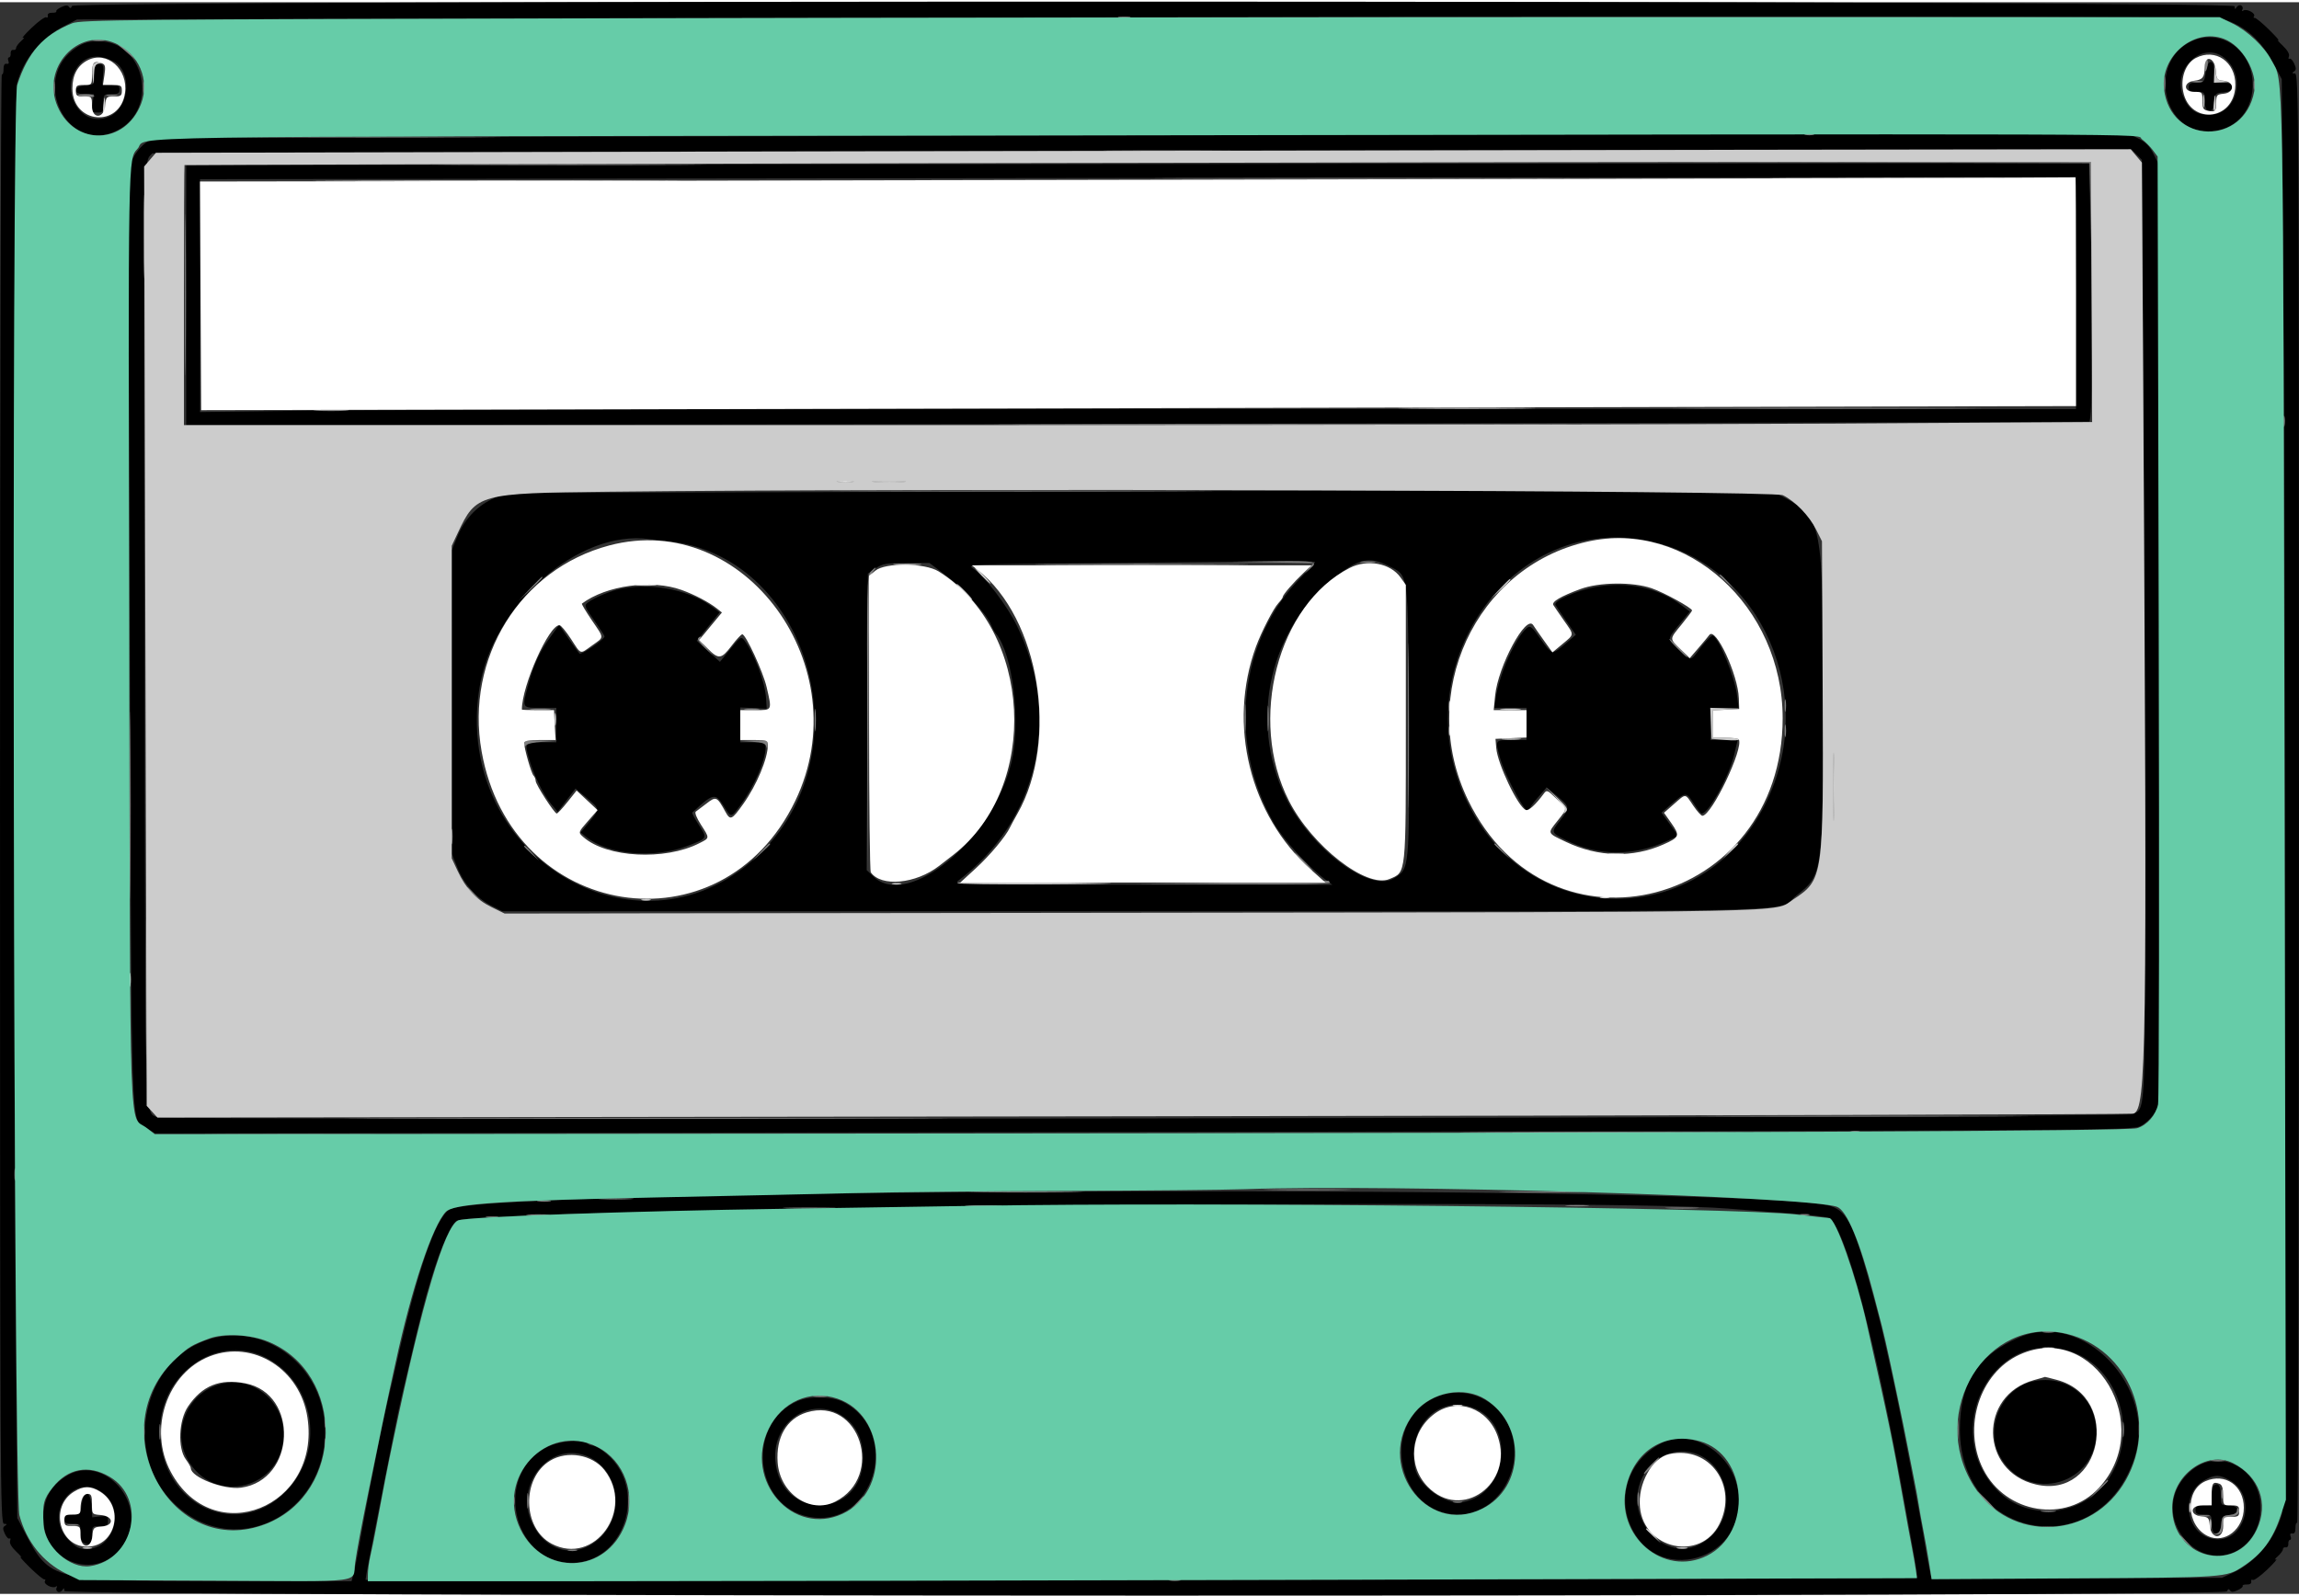 <svg id="svg" version="1.1" width="288px" height="200" viewBox="0 0 400 277"  xmlns="http://www.w3.org/2000/svg" xmlns:xlink="http://www.w3.org/1999/xlink" style="display: block;">
  <rect x="0" y="0" width="400" height="277" fill="#333333" stroke="none"/>
  <g id="svgg">
    <path
      id="path0"
      d="M12.531 0.637 C 12.365 1.068,12.200 1.123,12.008 0.813 C 11.800 0.476,11.456 0.483,10.676 0.838 C 10.098 1.101,9.700 1.439,9.793 1.588 C 9.885 1.737,9.564 1.846,9.080 1.830 C 8.551 1.812,8.244 2.011,8.310 2.330 C 8.370 2.621,8.250 2.754,8.042 2.626 C 7.834 2.497,6.705 3.308,5.532 4.426 C 4.359 5.545,3.670 6.343,4.000 6.200 C 4.330 6.056,4.195 6.297,3.700 6.734 C 3.205 7.171,2.800 7.724,2.800 7.964 C 2.800 8.204,2.575 8.355,2.300 8.300 C 2.025 8.245,1.825 8.515,1.856 8.900 C 1.886 9.285,1.757 9.600,1.568 9.600 C 1.379 9.600,1.332 9.877,1.462 10.216 C 1.612 10.609,1.498 10.790,1.149 10.716 C 0.789 10.640,0.605 10.969,0.613 11.670 C 0.621 12.259,0.487 12.654,0.315 12.548 C 0.144 12.442,0.004 69.155,0.004 138.578 C 0.004 258.392,0.039 264.800,0.702 264.806 C 1.223 264.811,1.268 264.896,0.880 265.142 C 0.466 265.405,0.457 265.688,0.838 266.524 C 1.101 267.102,1.469 267.481,1.654 267.367 C 1.839 267.252,1.884 267.438,1.753 267.779 C 1.603 268.170,2.012 268.870,2.857 269.672 C 3.596 270.371,3.930 270.786,3.600 270.592 C 3.270 270.399,3.990 271.217,5.200 272.410 C 6.410 273.603,7.548 274.534,7.730 274.480 C 7.911 274.425,7.951 274.556,7.819 274.770 C 7.504 275.279,9.082 276.120,9.670 275.757 C 9.938 275.591,10.014 275.654,9.855 275.911 C 9.708 276.149,9.790 276.470,10.038 276.624 C 10.286 276.777,10.647 276.654,10.839 276.351 C 11.115 275.915,11.189 275.947,11.194 276.500 C 11.203 277.530,387.074 277.593,387.469 276.563 C 387.635 276.132,387.800 276.077,387.992 276.387 C 388.200 276.724,388.544 276.717,389.324 276.362 C 389.902 276.099,390.300 275.761,390.207 275.612 C 390.115 275.463,390.436 275.354,390.920 275.370 C 391.449 275.388,391.756 275.189,391.690 274.870 C 391.630 274.579,391.750 274.446,391.958 274.574 C 392.166 274.703,393.295 273.892,394.468 272.774 C 395.641 271.655,396.330 270.857,396.000 271.000 C 395.670 271.144,395.805 270.903,396.300 270.466 C 396.795 270.029,397.200 269.476,397.200 269.236 C 397.200 268.996,397.425 268.845,397.700 268.900 C 397.975 268.955,398.175 268.685,398.144 268.300 C 398.114 267.915,398.243 267.600,398.432 267.600 C 398.621 267.600,398.668 267.323,398.538 266.984 C 398.388 266.591,398.502 266.410,398.851 266.484 C 399.211 266.560,399.395 266.231,399.387 265.530 C 399.379 264.941,399.513 264.546,399.685 264.652 C 399.856 264.758,399.996 208.045,399.996 138.622 C 399.996 18.808,399.961 12.400,399.298 12.394 C 398.777 12.389,398.732 12.304,399.120 12.058 C 399.534 11.795,399.543 11.512,399.162 10.676 C 398.899 10.098,398.531 9.719,398.346 9.833 C 398.161 9.948,398.116 9.762,398.247 9.421 C 398.397 9.030,397.988 8.330,397.143 7.528 C 396.404 6.829,396.070 6.414,396.400 6.608 C 396.730 6.801,396.010 5.983,394.800 4.790 C 393.590 3.597,392.452 2.666,392.270 2.720 C 392.089 2.775,392.049 2.644,392.181 2.430 C 392.496 1.921,390.918 1.080,390.330 1.443 C 390.062 1.609,389.986 1.546,390.145 1.289 C 390.292 1.051,390.210 0.730,389.962 0.576 C 389.714 0.423,389.353 0.546,389.161 0.849 C 388.885 1.285,388.811 1.253,388.806 0.700 C 388.797 -0.330,12.926 -0.393,12.531 0.637 M386.900 2.985 C 390.675 4.131,393.480 6.666,395.724 10.960 L 396.999 13.400 397.251 46.600 C 397.769 114.941,397.638 260.824,397.056 263.000 C 395.891 267.361,392.505 271.477,388.600 273.277 L 386.600 274.199 361.337 274.319 L 336.075 274.439 335.669 272.519 C 335.445 271.464,335.151 269.880,335.014 269.000 C 334.218 263.891,330.746 245.896,329.187 238.800 C 327.536 231.288,327.266 230.143,326.209 226.200 C 322.673 213.008,321.529 210.515,318.552 209.523 C 307.266 205.761,85.420 206.243,78.315 210.045 C 75.833 211.374,72.614 220.711,68.817 237.600 C 68.347 239.690,67.800 242.030,67.602 242.800 C 66.784 245.973,63.922 260.430,62.574 268.200 C 62.230 270.180,61.774 272.475,61.559 273.300 L 61.169 274.800 38.085 274.796 C 9.001 274.790,8.698 274.714,4.278 266.240 L 3.006 263.800 2.751 230.600 C 2.214 160.724,2.360 16.386,2.970 14.094 C 4.086 9.903,7.138 6.206,11.200 4.126 L 13.400 3.000 103.800 2.796 C 314.142 2.320,384.865 2.368,386.900 2.985 M381.874 6.558 C 373.844 9.533,375.722 22.467,384.182 22.467 C 388.942 22.467,392.243 18.746,391.924 13.741 C 391.577 8.293,386.665 4.783,381.874 6.558 M13.357 7.839 C 5.066 13.216,11.656 26.728,20.410 22.300 C 27.687 18.619,25.255 6.800,17.220 6.800 C 15.465 6.800,14.602 7.032,13.357 7.839 M386.954 9.635 C 390.972 12.796,389.213 19.600,384.379 19.600 C 382.023 19.600,380.703 18.621,379.772 16.183 C 377.991 11.518,383.251 6.723,386.954 9.635 M19.732 10.277 C 22.938 11.909,22.620 18.031,19.238 19.781 C 14.367 22.299,10.059 15.592,13.631 11.051 C 15.044 9.255,17.189 8.983,19.732 10.277 M383.779 12.200 C 383.520 13.926,383.453 14.000,382.155 14.000 C 381.067 14.000,380.800 14.157,380.800 14.800 C 380.800 15.448,381.067 15.600,382.200 15.600 C 383.567 15.600,383.600 15.638,383.600 17.200 C 383.600 19.480,385.088 19.569,385.276 17.300 C 385.393 15.881,385.481 15.793,386.900 15.676 C 389.169 15.488,389.080 14.000,386.800 14.000 L 385.200 14.000 385.200 12.200 C 385.200 10.901,385.040 10.400,384.625 10.400 C 384.249 10.400,383.955 11.026,383.779 12.200 M16.400 12.576 C 16.400 14.338,16.389 14.353,14.903 14.476 C 12.669 14.661,12.519 16.000,14.733 16.000 L 16.324 16.000 16.109 17.600 C 15.906 19.116,15.950 19.200,16.947 19.200 C 17.909 19.200,18.000 19.061,18.000 17.600 C 18.000 16.038,18.033 16.000,19.400 16.000 C 20.533 16.000,20.800 15.848,20.800 15.200 C 20.800 14.542,20.533 14.400,19.297 14.400 L 17.794 14.400 17.937 12.600 C 18.065 10.992,17.991 10.800,17.240 10.800 C 16.513 10.800,16.400 11.038,16.400 12.576 M171.474 23.235 L 26.747 23.533 25.368 24.466 C 24.609 24.980,23.607 26.181,23.141 27.136 L 22.294 28.872 22.591 110.536 C 22.925 202.086,22.633 194.082,25.716 196.052 L 27.000 196.872 198.952 196.618 C 367.569 196.369,370.932 196.349,372.411 195.594 C 373.241 195.171,374.312 194.189,374.793 193.412 L 375.666 191.999 375.622 110.100 L 375.578 28.200 374.689 26.400 C 374.032 25.069,373.335 24.365,372.015 23.700 L 370.230 22.800 343.215 22.868 C 328.357 22.905,251.073 23.070,171.474 23.235 M371.749 26.513 L 372.667 27.430 372.933 71.615 C 373.080 95.917,373.200 132.684,373.200 153.320 C 373.200 194.287,373.296 192.601,370.919 193.519 C 369.261 194.160,28.458 194.673,27.269 194.037 C 25.179 192.918,25.296 197.555,25.143 109.982 C 24.991 23.451,24.917 28.013,26.509 26.302 C 26.641 26.160,169.468 25.816,277.516 25.698 L 370.831 25.595 371.749 26.513 M85.100 28.300 L 32.400 28.403 32.400 51.001 L 32.400 73.598 197.700 73.366 C 288.615 73.238,363.225 73.064,363.500 72.979 C 364.075 72.802,364.186 56.479,363.735 38.500 L 363.472 28.000 250.636 28.099 C 188.576 28.153,114.085 28.243,85.100 28.300 M361.200 50.600 L 361.200 70.800 218.700 70.800 C 140.325 70.801,66.885 70.920,55.500 71.066 L 34.800 71.331 34.800 51.066 L 34.800 30.802 106.700 30.700 C 146.245 30.644,219.685 30.553,269.900 30.499 L 361.200 30.400 361.200 50.600 M159.600 85.197 L 87.800 85.400 85.510 86.524 C 82.777 87.866,80.735 90.126,79.503 93.168 L 78.600 95.400 78.611 121.800 L 78.622 148.200 79.565 150.568 C 80.710 153.443,82.891 155.896,85.473 157.216 L 87.400 158.200 197.200 158.200 C 320.071 158.200,308.713 158.468,312.532 155.480 C 317.152 151.866,317.190 151.597,317.195 121.784 C 317.201 90.347,317.079 89.725,310.200 86.064 L 308.200 85.000 269.800 84.997 C 248.680 84.995,199.090 85.085,159.600 85.197 M116.135 93.782 C 140.347 96.197,150.583 129.782,132.600 147.806 C 112.049 168.404,78.735 149.168,83.405 119.400 C 85.686 104.861,100.675 91.712,113.000 93.437 C 113.440 93.499,114.851 93.654,116.135 93.782 M287.321 93.843 C 306.566 98.144,316.445 120.834,307.186 139.466 C 296.185 161.601,266.303 161.563,255.389 139.400 C 243.790 115.846,263.018 88.413,287.321 93.843 M228.800 97.432 C 228.800 97.560,227.744 98.720,226.453 100.011 C 215.510 110.954,213.535 128.899,221.721 143.000 C 223.292 145.705,227.513 150.341,230.400 152.530 L 231.800 153.591 198.800 153.583 C 169.450 153.575,165.888 153.509,166.600 152.978 C 180.543 142.574,184.751 124.561,176.969 108.585 C 175.202 104.956,171.383 99.959,169.293 98.542 C 168.221 97.814,168.649 97.796,191.400 97.595 C 204.160 97.482,217.795 97.347,221.700 97.295 C 225.605 97.243,228.800 97.304,228.800 97.432 M241.606 98.100 C 245.155 99.899,244.985 98.584,245.112 125.148 C 245.238 151.181,245.271 150.840,242.447 152.509 C 238.256 154.984,227.979 147.231,223.682 138.351 C 217.127 124.805,220.983 108.553,232.879 99.589 C 236.581 96.799,238.421 96.486,241.606 98.100 M164.662 99.808 C 167.627 102.039,171.747 106.573,172.459 108.387 C 172.672 108.930,173.055 109.626,173.311 109.933 C 176.231 113.452,177.650 125.373,175.974 132.306 C 172.738 145.695,157.966 157.916,151.967 152.168 L 150.794 151.045 150.897 125.238 L 151.000 99.432 152.359 98.516 C 153.551 97.713,154.212 97.600,157.724 97.600 L 161.729 97.600 164.662 99.808 M277.600 101.768 C 274.228 102.406,270.234 104.197,270.637 104.891 C 270.799 105.171,271.662 106.454,272.554 107.743 L 274.176 110.086 272.388 111.631 C 270.069 113.635,270.014 113.624,268.020 110.782 C 266.556 108.695,266.238 108.436,265.696 108.882 C 263.705 110.522,260.864 116.887,260.242 121.100 L 259.991 122.800 262.795 122.800 L 265.600 122.800 265.600 125.600 L 265.600 128.400 263.000 128.400 C 260.090 128.400,260.122 128.353,260.958 131.400 C 261.902 134.840,265.963 142.232,266.012 140.599 C 266.019 140.379,266.713 139.402,267.556 138.427 L 269.088 136.655 270.944 138.176 C 273.165 139.995,273.188 140.197,271.426 142.424 C 269.830 144.441,269.848 144.507,272.357 145.778 C 277.951 148.613,284.236 148.674,290.091 145.951 L 291.983 145.071 290.533 143.054 L 289.084 141.036 290.642 139.683 C 293.276 137.395,293.392 137.387,294.666 139.403 C 295.290 140.391,295.922 141.199,296.071 141.199 C 297.284 141.202,300.857 134.709,301.751 130.879 L 302.329 128.400 299.965 128.400 L 297.600 128.400 297.600 125.600 L 297.600 122.800 300.046 122.800 L 302.492 122.800 302.212 120.558 C 301.828 117.482,299.190 110.935,298.051 110.232 C 297.853 110.109,296.928 110.997,295.997 112.204 C 293.977 114.823,294.378 114.765,292.191 112.749 C 290.006 110.735,290.006 110.958,292.203 108.260 L 294.007 106.046 292.686 105.039 C 288.596 101.919,283.103 100.728,277.600 101.768 M108.400 102.008 C 106.500 102.340,103.483 103.552,102.287 104.464 C 101.621 104.972,101.693 105.176,103.387 107.582 C 104.384 108.998,105.192 110.256,105.183 110.378 C 105.141 110.924,101.110 113.667,100.813 113.352 C 100.632 113.158,99.763 111.961,98.882 110.691 L 97.281 108.383 95.891 110.291 C 93.950 112.956,92.956 115.048,92.013 118.451 C 90.777 122.911,90.726 122.800,94.000 122.800 L 96.800 122.800 96.800 125.800 L 96.800 128.800 94.200 128.800 C 91.247 128.800,91.204 128.868,92.172 132.057 C 92.995 134.769,94.605 138.005,95.901 139.553 L 97.033 140.906 98.584 138.872 L 100.135 136.839 102.068 138.457 C 104.387 140.398,104.386 140.394,102.514 142.679 L 101.027 144.493 101.930 145.224 C 105.823 148.376,113.692 149.094,119.600 146.837 C 123.151 145.480,123.110 145.553,121.614 143.221 C 120.889 142.093,120.365 141.106,120.449 141.028 C 124.044 137.671,124.459 137.577,125.863 139.799 C 127.257 142.006,127.122 142.011,128.864 139.679 C 131.169 136.591,133.200 131.934,133.200 129.737 C 133.200 128.868,133.041 128.800,131.000 128.800 L 128.800 128.800 128.800 125.771 L 128.800 122.742 131.100 122.840 L 133.400 122.937 133.290 121.169 C 133.113 118.334,131.265 113.400,129.498 111.046 C 128.965 110.336,128.826 110.422,127.096 112.545 L 125.261 114.799 123.242 112.962 L 121.224 111.125 123.214 108.666 L 125.204 106.207 124.302 105.498 C 120.388 102.423,114.023 101.027,108.400 102.008 M300.600 209.946 C 303.460 210.182,308.333 210.552,311.428 210.770 C 314.524 210.987,317.507 211.336,318.057 211.546 C 320.964 212.651,326.338 232.800,331.567 262.200 C 331.997 264.620,332.654 268.271,333.027 270.314 C 333.400 272.357,333.636 274.094,333.552 274.174 C 333.214 274.497,63.600 274.887,63.600 274.564 C 63.600 274.374,63.881 272.774,64.224 271.009 C 64.567 269.244,65.109 266.450,65.429 264.800 C 67.741 252.872,69.311 245.038,69.820 242.902 C 70.146 241.528,70.678 239.278,71.000 237.902 C 73.135 228.796,73.805 226.172,75.000 222.228 C 76.658 216.761,78.498 212.590,79.486 212.061 C 83.538 209.892,277.434 208.037,300.600 209.946 M351.400 232.330 C 344.094 235.456,341.000 240.233,341.000 248.392 C 341.000 267.877,365.388 271.781,371.397 253.259 C 375.350 241.073,362.471 227.594,351.400 232.330 M36.800 232.571 C 24.836 235.891,21.132 252.764,30.462 261.445 C 41.659 271.864,58.341 262.140,56.366 246.346 C 55.150 236.629,45.828 230.066,36.800 232.571 M359.542 234.580 C 368.194 236.882,372.163 247.861,367.360 256.204 C 363.217 263.401,353.150 264.798,347.481 258.964 C 337.596 248.790,346.361 231.071,359.542 234.580 M45.876 235.706 C 54.477 239.691,56.723 251.390,50.277 258.622 C 41.844 268.084,27.774 261.800,27.836 248.600 C 27.883 238.715,37.514 231.832,45.876 235.706 M353.920 239.976 C 348.313 241.082,345.168 248.152,348.040 253.195 C 352.802 261.556,365.230 257.922,364.719 248.317 C 364.418 242.675,359.498 238.875,353.920 239.976 M37.927 240.614 C 32.546 242.321,29.940 248.642,32.601 253.531 C 37.124 261.842,49.334 258.707,49.333 249.236 C 49.333 243.154,43.595 238.817,37.927 240.614 M249.311 243.020 C 239.958 247.681,243.283 263.142,253.649 263.191 C 261.000 263.226,265.884 254.255,262.288 247.325 C 259.793 242.514,254.109 240.629,249.311 243.020 M138.800 243.436 C 129.746 247.347,131.157 261.771,140.771 263.594 C 151.997 265.724,157.035 248.982,146.777 243.635 C 144.839 242.625,140.905 242.527,138.800 243.436 M256.097 244.533 C 263.743 247.197,262.557 259.534,254.509 261.043 C 251.488 261.610,246.774 258.201,246.177 255.017 C 244.858 247.989,250.103 242.446,256.097 244.533 M146.464 245.955 C 148.920 247.512,150.197 250.095,150.166 253.443 C 150.068 264.018,135.747 264.360,134.900 253.807 C 134.356 247.036,141.027 242.506,146.464 245.955 M289.193 250.711 C 284.022 253.244,281.541 258.924,283.321 264.150 C 287.460 276.296,304.783 271.288,302.333 258.654 C 301.101 252.301,294.316 248.200,289.193 250.711 M95.400 251.351 C 85.763 255.895,88.973 271.618,99.533 271.596 C 108.692 271.577,112.769 258.829,105.582 252.678 C 104.633 251.865,103.539 251.200,103.152 251.200 C 102.764 251.200,102.336 251.020,102.200 250.800 C 101.717 250.019,97.499 250.361,95.400 251.351 M295.983 252.991 C 300.838 255.502,301.886 262.820,297.953 266.753 C 290.445 274.261,280.044 262.278,287.327 254.511 C 289.525 252.167,293.157 251.530,295.983 252.991 M101.868 252.930 C 107.422 254.987,108.938 262.551,104.681 266.971 C 100.725 271.080,95.043 269.977,92.547 264.616 C 89.499 258.071,95.484 250.566,101.868 252.930 M381.562 255.300 C 377.285 258.569,376.830 264.092,380.520 267.931 C 385.479 273.090,393.318 269.452,393.318 261.991 C 393.318 255.423,386.487 251.535,381.562 255.300 M11.517 256.514 C 8.758 258.254,7.541 260.486,7.546 263.800 C 7.560 272.628,18.837 275.109,22.214 267.028 C 25.077 260.176,17.507 252.736,11.517 256.514 M387.992 257.244 C 392.962 260.037,390.506 268.459,385.022 267.430 C 380.232 266.532,379.284 259.479,383.641 257.158 C 385.419 256.210,386.181 256.226,387.992 257.244 M385.067 258.267 C 384.920 258.413,384.800 259.223,384.800 260.067 C 384.800 261.552,384.757 261.600,383.400 261.600 C 382.267 261.600,382.000 261.752,382.000 262.400 C 382.000 263.048,382.267 263.200,383.400 263.200 C 384.767 263.200,384.800 263.238,384.800 264.800 C 384.800 267.080,386.288 267.169,386.476 264.900 C 386.589 263.531,386.713 263.389,387.900 263.275 C 389.853 263.086,389.764 261.600,387.800 261.600 C 386.407 261.600,386.400 261.590,386.400 259.800 C 386.400 258.100,385.858 257.476,385.067 258.267 M18.306 259.769 C 21.719 262.897,19.567 269.200,15.086 269.200 C 13.784 269.200,13.233 268.927,11.953 267.647 C 7.160 262.854,13.327 255.206,18.306 259.769 M14.224 261.380 C 13.961 263.134,13.901 263.200,12.575 263.200 C 11.467 263.200,11.200 263.355,11.200 264.000 C 11.200 264.648,11.467 264.800,12.600 264.800 C 13.960 264.800,14.000 264.844,14.000 266.357 C 14.000 267.408,14.206 267.993,14.633 268.157 C 15.801 268.605,16.000 268.408,16.000 266.800 C 16.000 265.238,16.033 265.200,17.400 265.200 C 18.594 265.200,18.800 265.065,18.800 264.280 C 18.800 263.468,18.640 263.379,17.424 263.521 L 16.047 263.682 15.924 261.745 C 15.750 259.029,14.613 258.785,14.224 261.380 "
      stroke="none"
      fill="#000000"
      fill-rule="evenodd"></path>
    <path
      id="path1"
      d="M194.700 2.682 C 195.195 2.778,196.005 2.778,196.500 2.682 C 196.995 2.587,196.590 2.509,195.600 2.509 C 194.610 2.509,194.205 2.587,194.700 2.682 M16.300 6.682 C 16.795 6.778,17.605 6.778,18.100 6.682 C 18.595 6.587,18.190 6.509,17.200 6.509 C 16.210 6.509,15.805 6.587,16.300 6.682 M20.600 7.454 C 20.820 7.648,21.629 8.345,22.399 9.003 L 23.797 10.200 22.799 9.063 C 22.249 8.438,21.440 7.741,21.000 7.514 C 20.560 7.288,20.380 7.261,20.600 7.454 M383.600 11.000 C 383.600 11.550,383.669 12.000,383.753 12.000 C 383.838 12.000,383.993 11.550,384.098 11.000 C 384.203 10.450,384.134 10.000,383.945 10.000 C 383.755 10.000,383.600 10.450,383.600 11.000 M376.514 14.200 C 376.517 15.300,376.595 15.703,376.687 15.095 C 376.779 14.486,376.777 13.586,376.682 13.095 C 376.587 12.603,376.511 13.100,376.514 14.200 M9.314 15.000 C 9.317 16.100,9.395 16.503,9.487 15.895 C 9.579 15.286,9.577 14.386,9.482 13.895 C 9.387 13.403,9.311 13.900,9.314 15.000 M24.909 14.800 C 24.909 15.790,24.987 16.195,25.082 15.700 C 25.178 15.205,25.178 14.395,25.082 13.900 C 24.987 13.405,24.909 13.810,24.909 14.800 M392.093 14.400 C 392.093 15.170,392.175 15.485,392.276 15.100 C 392.376 14.715,392.376 14.085,392.276 13.700 C 392.175 13.315,392.093 13.630,392.093 14.400 M381.505 13.883 C 382.002 13.979,382.722 13.975,383.105 13.875 C 383.487 13.775,383.080 13.696,382.200 13.701 C 381.320 13.705,381.007 13.787,381.505 13.883 M13.600 16.156 C 13.600 16.242,14.230 16.386,15.000 16.476 C 15.770 16.566,16.400 16.496,16.400 16.320 C 16.400 16.144,15.770 16.000,15.000 16.000 C 14.230 16.000,13.600 16.070,13.600 16.156 M18.705 16.283 C 19.202 16.379,19.922 16.375,20.305 16.275 C 20.687 16.175,20.280 16.096,19.400 16.101 C 18.520 16.105,18.207 16.187,18.705 16.283 M314.100 23.076 C 314.485 23.176,315.115 23.176,315.500 23.076 C 315.885 22.975,315.570 22.893,314.800 22.893 C 314.030 22.893,313.715 22.975,314.100 23.076 M45.470 23.500 C 55.628 23.559,72.368 23.559,82.670 23.500 C 92.971 23.441,84.660 23.392,64.200 23.392 C 43.740 23.392,35.311 23.440,45.470 23.500 M194.127 25.900 C 199.147 25.963,207.247 25.963,212.127 25.900 C 217.007 25.836,212.900 25.784,203.000 25.784 C 193.100 25.784,189.107 25.836,194.127 25.900 M326.591 27.899 L 363.582 28.004 363.705 34.902 L 363.828 41.800 363.814 34.800 L 363.800 27.800 326.700 27.797 L 289.600 27.794 326.591 27.899 M79.730 28.300 C 90.472 28.359,107.932 28.359,118.530 28.300 C 129.129 28.241,120.340 28.192,99.000 28.192 C 77.660 28.192,68.989 28.241,79.730 28.300 M32.187 51.000 C 32.187 63.540,32.238 68.612,32.300 62.272 C 32.362 55.931,32.362 45.671,32.300 39.472 C 32.238 33.272,32.187 38.460,32.187 51.000 M24.977 40.800 C 24.977 47.290,25.032 49.945,25.099 46.700 C 25.166 43.455,25.166 38.145,25.099 34.900 C 25.032 31.655,24.977 34.310,24.977 40.800 M207.731 30.700 C 223.974 30.758,250.434 30.758,266.531 30.700 C 282.629 30.642,269.340 30.595,237.000 30.595 C 204.660 30.595,191.489 30.642,207.731 30.700 M296.131 70.700 C 308.193 70.759,327.813 70.759,339.731 70.700 C 351.649 70.641,341.780 70.593,317.800 70.593 C 293.820 70.593,284.069 70.641,296.131 70.700 M55.100 71.096 C 56.475 71.174,58.725 71.174,60.100 71.096 C 61.475 71.018,60.350 70.954,57.600 70.954 C 54.850 70.954,53.725 71.018,55.100 71.096 M397.301 73.000 C 397.305 73.880,397.387 74.193,397.483 73.695 C 397.579 73.198,397.575 72.478,397.475 72.095 C 397.375 71.713,397.296 72.120,397.301 73.000 M182.500 73.500 C 204.885 73.557,241.515 73.557,263.900 73.500 C 286.285 73.443,267.970 73.396,223.200 73.396 C 178.430 73.396,160.115 73.443,182.500 73.500 M151.131 85.100 C 165.943 85.158,190.063 85.158,204.731 85.100 C 219.399 85.042,207.280 84.994,177.800 84.994 C 148.320 84.994,136.319 85.042,151.131 85.100 M221.353 97.500 L 228.507 97.619 227.753 98.509 L 227.000 99.400 227.900 98.638 C 229.472 97.307,228.954 97.198,221.500 97.290 L 214.200 97.380 221.353 97.500 M236.900 97.487 C 237.505 97.578,238.495 97.578,239.100 97.487 C 239.705 97.395,239.210 97.320,238.000 97.320 C 236.790 97.320,236.295 97.395,236.900 97.487 M151.459 99.135 C 150.851 99.806,150.803 102.083,150.900 125.635 L 151.006 151.400 151.103 125.631 C 151.191 102.300,151.263 99.794,151.862 99.131 C 152.226 98.729,152.434 98.400,152.324 98.400 C 152.214 98.400,151.825 98.731,151.459 99.135 M299.200 99.725 C 299.200 99.794,299.785 100.379,300.500 101.025 L 301.800 102.200 300.625 100.900 C 299.530 99.688,299.200 99.416,299.200 99.725 M92.185 102.100 L 90.200 104.200 92.300 102.215 C 94.251 100.371,94.583 100.000,94.285 100.000 C 94.222 100.000,93.277 100.945,92.185 102.100 M244.987 125.800 C 244.987 138.560,245.038 143.838,245.100 137.529 C 245.162 131.219,245.162 120.779,245.100 114.329 C 245.038 107.878,244.987 113.040,244.987 125.800 M121.439 110.737 C 121.325 110.922,121.899 111.687,122.716 112.437 L 124.200 113.800 122.893 112.374 C 122.174 111.589,121.709 110.824,121.860 110.674 C 122.010 110.523,122.024 110.400,121.890 110.400 C 121.757 110.400,121.554 110.551,121.439 110.737 M291.800 112.400 C 292.659 113.280,293.452 114.000,293.562 114.000 C 293.672 114.000,293.059 113.280,292.200 112.400 C 291.341 111.520,290.548 110.800,290.438 110.800 C 290.328 110.800,290.941 111.520,291.800 112.400 M22.589 139.800 C 22.589 154.320,22.639 160.202,22.700 152.871 C 22.761 145.540,22.761 133.660,22.700 126.471 C 22.639 119.282,22.589 125.280,22.589 139.800 M216.546 124.600 C 216.547 126.800,216.614 127.649,216.695 126.487 C 216.776 125.324,216.776 123.524,216.693 122.487 C 216.611 121.449,216.545 122.400,216.546 124.600 M310.509 122.400 C 310.509 123.390,310.587 123.795,310.682 123.300 C 310.778 122.805,310.778 121.995,310.682 121.500 C 310.587 121.005,310.509 121.410,310.509 122.400 M220.542 124.600 C 220.541 126.580,220.608 127.440,220.692 126.512 C 220.776 125.584,220.777 123.964,220.695 122.912 C 220.612 121.860,220.543 122.620,220.542 124.600 M141.737 125.000 C 141.739 126.760,141.809 127.430,141.893 126.489 C 141.978 125.549,141.977 124.109,141.891 123.289 C 141.805 122.470,141.736 123.240,141.737 125.000 M92.500 123.091 C 93.325 123.178,94.675 123.178,95.500 123.091 C 96.325 123.005,95.650 122.934,94.000 122.934 C 92.350 122.934,91.675 123.005,92.500 123.091 M129.700 123.087 C 130.305 123.178,131.295 123.178,131.900 123.087 C 132.505 122.995,132.010 122.920,130.800 122.920 C 129.590 122.920,129.095 122.995,129.700 123.087 M310.509 126.800 C 310.509 127.790,310.587 128.195,310.682 127.700 C 310.778 127.205,310.778 126.395,310.682 125.900 C 310.587 125.405,310.509 125.810,310.509 126.800 M91.206 129.100 C 91.210 129.574,91.311 129.645,91.516 129.321 C 91.684 129.058,92.986 128.778,94.410 128.698 L 97.000 128.554 94.100 128.477 C 91.573 128.410,91.201 128.490,91.206 129.100 M130.874 128.695 C 132.601 128.804,133.192 129.002,133.328 129.519 C 133.457 130.008,133.520 129.947,133.554 129.300 C 133.597 128.450,133.461 128.404,131.100 128.476 L 128.600 128.551 130.874 128.695 M78.520 145.200 C 78.520 146.410,78.595 146.905,78.687 146.300 C 78.778 145.695,78.778 144.705,78.687 144.100 C 78.595 143.495,78.520 143.990,78.520 145.200 M132.378 147.900 L 131.000 149.400 132.500 148.022 C 133.325 147.263,134.000 146.588,134.000 146.522 C 134.000 146.216,133.662 146.504,132.378 147.900 M260.000 146.525 C 260.000 146.594,260.585 147.179,261.300 147.825 L 262.600 149.000 261.425 147.700 C 260.330 146.488,260.000 146.216,260.000 146.525 M91.200 146.925 C 91.200 146.994,91.785 147.579,92.500 148.225 L 93.800 149.400 92.625 148.100 C 91.530 146.888,91.200 146.616,91.200 146.925 M226.600 149.600 C 227.459 150.480,228.252 151.200,228.362 151.200 C 228.472 151.200,227.859 150.480,227.000 149.600 C 226.141 148.720,225.348 148.000,225.238 148.000 C 225.128 148.000,225.741 148.720,226.600 149.600 M25.386 171.800 C 25.386 182.800,25.437 187.242,25.500 181.672 C 25.563 176.102,25.562 167.102,25.500 161.672 C 25.437 156.242,25.385 160.800,25.386 171.800 M214.200 153.200 L 197.400 153.413 214.524 153.507 C 225.861 153.568,231.564 153.465,231.400 153.200 C 231.264 152.980,231.118 152.842,231.076 152.893 C 231.034 152.945,223.440 153.083,214.200 153.200 M81.200 154.125 C 81.200 154.194,81.785 154.779,82.500 155.425 L 83.800 156.600 82.625 155.300 C 81.530 154.088,81.200 153.816,81.200 154.125 M301.100 158.295 C 302.255 158.376,304.145 158.376,305.300 158.295 C 306.455 158.214,305.510 158.148,303.200 158.148 C 300.890 158.148,299.945 158.214,301.100 158.295 M108.930 158.700 C 120.112 158.759,138.292 158.759,149.330 158.700 C 160.369 158.641,151.220 158.592,129.000 158.592 C 106.780 158.592,97.749 158.641,108.930 158.700 M246.700 158.689 C 247.415 158.778,248.585 158.778,249.300 158.689 C 250.015 158.601,249.430 158.528,248.000 158.528 C 246.570 158.528,245.985 158.601,246.700 158.689 M301.300 193.900 C 314.005 193.959,334.795 193.959,347.500 193.900 C 360.205 193.841,349.810 193.793,324.400 193.793 C 298.990 193.793,288.595 193.841,301.300 193.900 M69.900 194.300 C 93.275 194.357,131.525 194.357,154.900 194.300 C 178.275 194.243,159.150 194.196,112.400 194.196 C 65.650 194.196,46.525 194.243,69.900 194.300 M258.900 196.700 C 269.845 196.759,287.755 196.759,298.700 196.700 C 309.645 196.641,300.690 196.592,278.800 196.592 C 256.910 196.592,247.955 196.641,258.900 196.700 M39.529 197.100 C 45.979 197.162,56.419 197.162,62.729 197.100 C 69.038 197.038,63.760 196.987,51.000 196.987 C 38.240 196.987,33.078 197.038,39.529 197.100 M2.509 204.000 C 2.509 204.990,2.587 205.395,2.682 204.900 C 2.778 204.405,2.778 203.595,2.682 203.100 C 2.587 202.605,2.509 203.010,2.509 204.000 M221.325 206.699 C 224.804 206.766,230.384 206.766,233.725 206.699 C 237.066 206.632,234.220 206.578,227.400 206.578 C 220.580 206.578,217.846 206.633,221.325 206.699 M170.473 207.099 C 174.804 207.164,182.004 207.164,186.473 207.100 C 190.943 207.035,187.400 206.982,178.600 206.982 C 169.800 206.982,166.143 207.035,170.473 207.099 M262.325 207.099 C 265.693 207.166,271.093 207.166,274.325 207.099 C 277.556 207.032,274.800 206.977,268.200 206.977 C 261.600 206.977,258.956 207.032,262.325 207.099 M104.517 208.297 C 106.011 208.374,108.351 208.374,109.717 208.296 C 111.082 208.218,109.860 208.155,107.000 208.155 C 104.140 208.156,103.022 208.220,104.517 208.297 M307.300 208.287 C 307.905 208.378,308.895 208.378,309.500 208.287 C 310.105 208.195,309.610 208.120,308.400 208.120 C 307.190 208.120,306.695 208.195,307.300 208.287 M93.705 208.687 C 94.314 208.779,95.214 208.777,95.705 208.682 C 96.197 208.587,95.700 208.511,94.600 208.514 C 93.500 208.517,93.097 208.595,93.705 208.687 M168.500 209.497 C 169.985 209.574,172.415 209.574,173.900 209.497 C 175.385 209.420,174.170 209.357,171.200 209.357 C 168.230 209.357,167.015 209.420,168.500 209.497 M272.700 209.493 C 273.635 209.577,275.165 209.577,276.100 209.493 C 277.035 209.409,276.270 209.340,274.400 209.340 C 272.530 209.340,271.765 209.409,272.700 209.493 M137.100 209.898 C 139.135 209.971,142.465 209.971,144.500 209.898 C 146.535 209.825,144.870 209.766,140.800 209.766 C 136.730 209.766,135.065 209.825,137.100 209.898 M290.316 209.897 C 291.699 209.975,293.859 209.974,295.116 209.895 C 296.372 209.816,295.240 209.752,292.600 209.753 C 289.960 209.753,288.932 209.818,290.316 209.897 M91.900 211.093 C 92.835 211.177,94.365 211.177,95.300 211.093 C 96.235 211.009,95.470 210.940,93.600 210.940 C 91.730 210.940,90.965 211.009,91.900 211.093 M313.300 211.076 C 313.685 211.176,314.315 211.176,314.700 211.076 C 315.085 210.975,314.770 210.893,314.000 210.893 C 313.230 210.893,312.915 210.975,313.300 211.076 M84.700 211.482 C 85.195 211.578,86.005 211.578,86.500 211.482 C 86.995 211.387,86.590 211.309,85.600 211.309 C 84.610 211.309,84.205 211.387,84.700 211.482 M355.500 231.482 C 355.995 231.578,356.805 231.578,357.300 231.482 C 357.795 231.387,357.390 231.309,356.400 231.309 C 355.410 231.309,355.005 231.387,355.500 231.482 M141.705 242.687 C 142.314 242.779,143.214 242.777,143.705 242.682 C 144.197 242.587,143.700 242.511,142.600 242.514 C 141.500 242.517,141.097 242.595,141.705 242.687 M340.534 248.400 C 340.534 250.050,340.605 250.725,340.691 249.900 C 340.778 249.075,340.778 247.725,340.691 246.900 C 340.605 246.075,340.534 246.750,340.534 248.400 M56.493 247.200 C 56.493 247.970,56.575 248.285,56.676 247.900 C 56.776 247.515,56.776 246.885,56.676 246.500 C 56.575 246.115,56.493 246.430,56.493 247.200 M369.320 248.400 C 369.320 249.610,369.395 250.105,369.487 249.500 C 369.578 248.895,369.578 247.905,369.487 247.300 C 369.395 246.695,369.320 247.190,369.320 248.400 M372.120 248.400 C 372.120 249.610,372.195 250.105,372.287 249.500 C 372.378 248.895,372.378 247.905,372.287 247.300 C 372.195 246.695,372.120 247.190,372.120 248.400 M27.720 248.800 C 27.720 250.010,27.795 250.505,27.887 249.900 C 27.978 249.295,27.978 248.305,27.887 247.700 C 27.795 247.095,27.720 247.590,27.720 248.800 M24.909 248.800 C 24.909 249.790,24.987 250.195,25.082 249.700 C 25.178 249.205,25.178 248.395,25.082 247.900 C 24.987 247.405,24.909 247.810,24.909 248.800 M56.493 250.800 C 56.493 251.570,56.575 251.885,56.676 251.500 C 56.776 251.115,56.776 250.485,56.676 250.100 C 56.575 249.715,56.493 250.030,56.493 250.800 M287.206 254.594 C 286.463 255.361,285.932 256.050,286.027 256.125 C 286.122 256.200,286.806 255.573,287.546 254.731 C 289.229 252.818,289.012 252.731,287.206 254.594 M384.905 253.887 C 385.514 253.979,386.414 253.977,386.905 253.882 C 387.397 253.787,386.900 253.711,385.800 253.714 C 384.700 253.717,384.297 253.795,384.905 253.887 M364.981 258.900 L 363.400 260.600 365.100 259.019 C 366.681 257.548,366.984 257.200,366.681 257.200 C 366.616 257.200,365.851 257.965,364.981 258.900 M386.493 259.600 C 386.493 260.370,386.575 260.685,386.676 260.300 C 386.776 259.915,386.776 259.285,386.676 258.900 C 386.575 258.515,386.493 258.830,386.493 259.600 M91.720 260.800 C 91.720 262.010,91.795 262.505,91.887 261.900 C 91.978 261.295,91.978 260.305,91.887 259.700 C 91.795 259.095,91.720 259.590,91.720 260.800 M109.324 261.000 C 109.326 262.320,109.401 262.812,109.490 262.093 C 109.579 261.374,109.577 260.294,109.486 259.693 C 109.395 259.092,109.322 259.680,109.324 261.000 M284.914 260.600 C 284.917 261.700,284.995 262.103,285.087 261.495 C 285.179 260.886,285.177 259.986,285.082 259.495 C 284.987 259.003,284.911 259.500,284.914 260.600 M345.400 260.800 C 346.259 261.680,347.052 262.400,347.162 262.400 C 347.272 262.400,346.659 261.680,345.800 260.800 C 344.941 259.920,344.148 259.200,344.038 259.200 C 343.928 259.200,344.541 259.920,345.400 260.800 M89.293 260.800 C 89.293 261.570,89.375 261.885,89.476 261.500 C 89.576 261.115,89.576 260.485,89.476 260.100 C 89.375 259.715,89.293 260.030,89.293 260.800 M148.975 261.300 L 147.800 262.600 149.100 261.425 C 150.312 260.330,150.584 260.000,150.275 260.000 C 150.206 260.000,149.621 260.585,148.975 261.300 M252.900 261.076 C 253.285 261.176,253.915 261.176,254.300 261.076 C 254.685 260.975,254.370 260.893,253.600 260.893 C 252.830 260.893,252.515 260.975,252.900 261.076 M389.200 262.508 C 389.200 262.939,388.774 263.190,387.900 263.275 C 386.718 263.389,386.589 263.533,386.477 264.875 C 386.382 266.017,386.156 266.393,385.477 266.541 C 384.743 266.700,384.763 266.720,385.600 266.666 C 386.453 266.610,386.618 266.379,386.724 265.100 C 386.837 263.731,386.952 263.600,388.037 263.600 C 389.161 263.600,390.025 262.692,389.449 262.116 C 389.312 261.979,389.200 262.155,389.200 262.508 M355.300 262.687 C 355.905 262.778,356.895 262.778,357.500 262.687 C 358.105 262.595,357.610 262.520,356.400 262.520 C 355.190 262.520,354.695 262.595,355.300 262.687 M382.705 263.483 C 383.202 263.579,383.922 263.575,384.305 263.475 C 384.687 263.375,384.280 263.296,383.400 263.301 C 382.520 263.305,382.207 263.387,382.705 263.483 M11.905 265.083 C 12.402 265.179,13.122 265.175,13.505 265.075 C 13.887 264.975,13.480 264.896,12.600 264.901 C 11.720 264.905,11.407 264.987,11.905 265.083 M355.505 265.483 C 356.002 265.579,356.722 265.575,357.105 265.475 C 357.487 265.375,357.080 265.296,356.200 265.301 C 355.320 265.305,355.007 265.387,355.505 265.483 M379.200 266.925 C 379.200 266.994,379.785 267.579,380.500 268.225 L 381.800 269.400 380.625 268.100 C 379.530 266.888,379.200 266.616,379.200 266.925 M98.900 269.476 C 99.285 269.576,99.915 269.576,100.300 269.476 C 100.685 269.375,100.370 269.293,99.600 269.293 C 98.830 269.293,98.515 269.375,98.900 269.476 M203.500 274.682 C 203.995 274.778,204.805 274.778,205.300 274.682 C 205.795 274.587,205.390 274.509,204.400 274.509 C 203.410 274.509,203.005 274.587,203.500 274.682 "
      stroke="none"
      fill="#7f7f7f"
      fill-rule="evenodd"></path>
    <path
      id="path2"
      d="M16.161 10.958 C 16.043 11.265,16.018 12.210,16.106 13.058 C 16.260 14.546,16.268 14.534,16.333 12.729 C 16.383 11.320,16.573 10.814,17.100 10.676 C 17.756 10.504,17.755 10.490,17.087 10.446 C 16.696 10.421,16.279 10.651,16.161 10.958 M385.267 12.300 L 385.200 14.000 386.700 13.936 C 388.144 13.874,388.152 13.866,386.923 13.712 C 385.781 13.570,385.629 13.396,385.490 12.076 L 385.334 10.600 385.267 12.300 M383.309 17.200 C 383.309 18.190,383.387 18.595,383.482 18.100 C 383.578 17.605,383.578 16.795,383.482 16.300 C 383.387 15.805,383.309 16.210,383.309 17.200 M385.180 17.490 C 385.071 18.419,385.133 19.027,385.320 18.840 C 385.506 18.654,385.596 17.894,385.519 17.151 C 385.383 15.833,385.375 15.842,385.180 17.490 M17.980 17.890 C 17.871 18.819,17.933 19.427,18.120 19.240 C 18.306 19.054,18.396 18.294,18.319 17.551 C 18.183 16.233,18.175 16.242,17.980 17.890 M123.865 26.000 L 27.131 26.200 26.104 27.394 L 25.077 28.588 25.298 110.325 L 25.520 192.063 26.460 193.085 L 27.400 194.108 199.000 193.881 C 293.380 193.756,370.880 193.547,371.221 193.415 C 373.448 192.555,373.583 183.040,372.934 73.018 L 372.667 27.904 371.693 26.746 L 370.719 25.589 295.660 25.694 C 254.377 25.752,177.069 25.890,123.865 26.000 M363.903 50.434 L 364.007 73.068 319.303 73.334 C 294.716 73.480,220.015 73.600,153.300 73.600 L 32.000 73.600 32.000 51.000 C 32.000 38.570,32.045 28.373,32.100 28.341 C 32.265 28.243,286.802 27.759,326.800 27.780 L 363.800 27.800 363.903 50.434 M311.670 30.700 C 320.619 30.760,335.379 30.760,344.470 30.700 C 353.562 30.640,346.240 30.591,328.200 30.591 C 310.160 30.591,302.722 30.640,311.670 30.700 M60.500 31.100 C 74.745 31.158,98.055 31.158,112.300 31.100 C 126.545 31.042,114.890 30.994,86.400 30.994 C 57.910 30.994,46.255 31.042,60.500 31.100 M245.500 70.700 C 250.835 70.763,259.565 70.763,264.900 70.700 C 270.235 70.637,265.870 70.585,255.200 70.585 C 244.530 70.585,240.165 70.637,245.500 70.700 M148.307 83.486 C 147.706 83.577,146.626 83.579,145.907 83.490 C 145.188 83.401,145.680 83.326,147.000 83.324 C 148.320 83.322,148.908 83.395,148.307 83.486 M157.116 83.495 C 155.859 83.574,153.699 83.575,152.316 83.497 C 150.932 83.418,151.960 83.353,154.600 83.353 C 157.240 83.352,158.372 83.416,157.116 83.495 M310.200 85.792 C 312.354 86.857,314.783 89.376,316.000 91.804 L 317.000 93.800 317.124 120.000 C 317.277 152.492,317.251 152.678,311.962 156.177 C 308.510 158.462,315.545 158.322,197.200 158.466 L 87.800 158.600 85.527 157.484 C 82.853 156.170,81.076 154.280,79.640 151.218 L 78.600 149.000 78.600 121.800 L 78.600 94.600 79.659 92.341 C 82.837 85.562,83.275 85.442,105.800 85.187 C 162.461 84.547,308.557 84.979,310.200 85.792 M279.911 93.493 C 280.851 93.578,282.291 93.577,283.111 93.491 C 283.930 93.405,283.160 93.336,281.400 93.337 C 279.640 93.339,278.970 93.409,279.911 93.493 M155.913 97.895 C 157.076 97.976,158.876 97.976,159.913 97.893 C 160.951 97.811,160.000 97.745,157.800 97.746 C 155.600 97.747,154.751 97.814,155.913 97.895 M183.730 97.900 C 192.051 97.960,205.551 97.960,213.730 97.900 C 221.908 97.839,215.100 97.790,198.600 97.790 C 182.100 97.790,175.408 97.839,183.730 97.900 M170.800 99.800 C 171.546 100.570,172.247 101.200,172.357 101.200 C 172.467 101.200,171.946 100.570,171.200 99.800 C 170.454 99.030,169.753 98.400,169.643 98.400 C 169.533 98.400,170.054 99.030,170.800 99.800 M260.981 102.100 L 259.400 103.800 261.100 102.219 C 262.681 100.748,262.984 100.400,262.681 100.400 C 262.616 100.400,261.851 101.165,260.981 102.100 M110.900 101.491 C 111.725 101.578,113.075 101.578,113.900 101.491 C 114.725 101.405,114.050 101.334,112.400 101.334 C 110.750 101.334,110.075 101.405,110.900 101.491 M167.600 102.600 C 168.346 103.370,169.047 104.000,169.157 104.000 C 169.267 104.000,168.746 103.370,168.000 102.600 C 167.254 101.830,166.553 101.200,166.443 101.200 C 166.333 101.200,166.854 101.830,167.600 102.600 M180.942 124.600 C 180.941 126.580,181.008 127.440,181.092 126.512 C 181.176 125.584,181.177 123.964,181.095 122.912 C 181.012 121.860,180.943 122.620,180.942 124.600 M252.101 122.600 C 252.105 123.480,252.187 123.793,252.283 123.295 C 252.379 122.798,252.375 122.078,252.275 121.695 C 252.175 121.313,252.096 121.720,252.101 122.600 M261.300 123.091 C 262.125 123.178,263.475 123.178,264.300 123.091 C 265.125 123.005,264.450 122.934,262.800 122.934 C 261.150 122.934,260.475 123.005,261.300 123.091 M297.682 125.500 L 297.800 128.200 300.262 128.400 C 301.616 128.510,302.641 128.465,302.539 128.300 C 302.436 128.135,301.373 128.000,300.176 128.000 L 298.000 128.000 298.000 125.620 L 298.000 123.240 300.300 123.096 L 302.600 122.951 300.082 122.876 L 297.563 122.800 297.682 125.500 M96.509 124.800 C 96.509 125.790,96.587 126.195,96.682 125.700 C 96.778 125.205,96.778 124.395,96.682 123.900 C 96.587 123.405,96.509 123.810,96.509 124.800 M252.093 126.800 C 252.093 127.570,252.175 127.885,252.276 127.500 C 252.376 127.115,252.376 126.485,252.276 126.100 C 252.175 125.715,252.093 126.030,252.093 126.800 M319.099 141.277 C 319.030 143.985,318.973 141.880,318.973 136.600 C 318.972 131.320,319.029 129.105,319.099 131.677 C 319.168 134.249,319.168 138.569,319.099 141.277 M261.491 128.289 C 262.201 128.377,263.461 128.379,264.291 128.292 C 265.121 128.205,264.540 128.133,263.000 128.131 C 261.460 128.129,260.781 128.200,261.491 128.289 M270.753 138.463 C 271.890 139.680,272.387 140.512,272.188 140.863 C 271.940 141.299,271.985 141.305,272.429 140.893 C 272.883 140.471,272.641 140.067,270.993 138.493 L 269.012 136.600 270.753 138.463 M300.975 147.700 L 299.800 149.000 301.100 147.825 C 301.815 147.179,302.400 146.594,302.400 146.525 C 302.400 146.216,302.070 146.488,300.975 147.700 M280.100 148.287 C 280.705 148.378,281.695 148.378,282.300 148.287 C 282.905 148.195,282.410 148.120,281.200 148.120 C 279.990 148.120,279.495 148.195,280.100 148.287 M166.538 153.300 C 166.436 153.465,173.428 153.561,182.076 153.512 C 190.724 153.464,195.370 153.375,192.400 153.314 C 178.713 153.033,166.706 153.027,166.538 153.300 M155.300 153.476 C 155.685 153.576,156.315 153.576,156.700 153.476 C 157.085 153.375,156.770 153.293,156.000 153.293 C 155.230 153.293,154.915 153.375,155.300 153.476 M278.500 155.876 C 278.885 155.976,279.515 155.976,279.900 155.876 C 280.285 155.775,279.970 155.693,279.200 155.693 C 278.430 155.693,278.115 155.775,278.500 155.876 M111.700 156.276 C 112.085 156.376,112.715 156.376,113.100 156.276 C 113.485 156.175,113.170 156.093,112.400 156.093 C 111.630 156.093,111.315 156.175,111.700 156.276 M22.514 170.200 C 22.517 171.300,22.595 171.703,22.687 171.095 C 22.779 170.486,22.777 169.586,22.682 169.095 C 22.587 168.603,22.511 169.100,22.514 170.200 M375.693 180.400 C 375.693 181.170,375.775 181.485,375.876 181.100 C 375.976 180.715,375.976 180.085,375.876 179.700 C 375.775 179.315,375.693 179.630,375.693 180.400 M322.100 196.676 C 322.485 196.776,323.115 196.776,323.500 196.676 C 323.885 196.575,323.570 196.493,322.800 196.493 C 322.030 196.493,321.715 196.575,322.100 196.676 M355.500 234.282 C 355.995 234.378,356.805 234.378,357.300 234.282 C 357.795 234.187,357.390 234.109,356.400 234.109 C 355.410 234.109,355.005 234.187,355.500 234.282 M252.900 244.276 C 253.285 244.376,253.915 244.376,254.300 244.276 C 254.685 244.175,254.370 244.093,253.600 244.093 C 252.830 244.093,252.515 244.175,252.900 244.276 M380.893 262.000 C 380.893 262.770,380.975 263.085,381.076 262.700 C 381.176 262.315,381.176 261.685,381.076 261.300 C 380.975 260.915,380.893 261.230,380.893 262.000 M384.501 265.000 C 384.505 265.880,384.587 266.193,384.683 265.695 C 384.779 265.198,384.775 264.478,384.675 264.095 C 384.575 263.713,384.496 264.120,384.501 265.000 M286.400 265.725 C 286.400 265.794,286.985 266.379,287.700 267.025 L 289.000 268.200 287.825 266.900 C 286.730 265.688,286.400 265.416,286.400 265.725 M14.500 269.076 C 14.885 269.176,15.515 269.176,15.900 269.076 C 16.285 268.975,15.970 268.893,15.200 268.893 C 14.430 268.893,14.115 268.975,14.500 269.076 M291.905 269.083 C 292.402 269.179,293.122 269.175,293.505 269.075 C 293.887 268.975,293.480 268.896,292.600 268.901 C 291.720 268.905,291.407 268.987,291.905 269.083 "
      stroke="none"
      fill="#cccccc"
      fill-rule="evenodd"></path>
    <path
      id="path3"
      d="M382.043 9.706 C 380.457 10.524,379.514 12.694,379.762 14.955 C 380.466 21.402,388.824 20.921,388.922 14.427 C 388.984 10.360,385.460 7.942,382.043 9.706 M15.239 10.106 C 13.491 11.004,12.600 12.659,12.600 15.007 C 12.600 21.183,20.881 21.901,21.746 15.800 C 22.337 11.637,18.608 8.374,15.239 10.106 M385.522 11.876 C 385.635 13.439,385.730 13.561,386.922 13.676 C 388.829 13.861,388.811 15.741,386.900 15.925 C 385.724 16.039,385.600 16.175,385.600 17.359 C 385.600 18.965,385.444 19.136,384.191 18.896 C 383.339 18.733,383.200 18.489,383.200 17.153 C 383.200 15.639,383.164 15.600,381.772 15.600 C 379.839 15.600,379.862 13.884,381.799 13.664 C 383.234 13.501,383.586 13.032,383.594 11.272 C 383.604 9.060,385.357 9.609,385.522 11.876 M17.784 10.649 C 18.307 10.850,18.383 11.242,18.172 12.649 L 17.909 14.400 19.555 14.400 C 21.043 14.400,21.200 14.495,21.200 15.400 C 21.200 16.273,21.025 16.400,19.824 16.400 C 18.523 16.400,18.442 16.481,18.324 17.900 C 18.126 20.296,16.000 20.411,16.000 18.027 C 16.000 16.434,15.970 16.400,14.600 16.400 C 13.373 16.400,13.200 16.276,13.200 15.400 C 13.200 14.524,13.373 14.400,14.600 14.400 C 15.985 14.400,16.000 14.381,16.000 12.667 C 16.000 10.447,16.318 10.087,17.784 10.649 M235.600 30.822 C 166.630 30.965,93.233 31.109,72.496 31.141 L 34.793 31.200 34.896 51.100 L 35.000 71.000 83.200 70.896 C 109.710 70.838,183.105 70.677,246.300 70.538 L 361.200 70.285 361.200 50.342 C 361.200 39.374,361.155 30.436,361.100 30.481 C 361.045 30.525,304.570 30.679,235.600 30.822 M145.907 83.490 C 146.626 83.579,147.706 83.577,148.307 83.486 C 148.908 83.395,148.320 83.322,147.000 83.324 C 145.680 83.326,145.188 83.401,145.907 83.490 M152.316 83.497 C 153.699 83.575,155.859 83.574,157.116 83.495 C 158.372 83.416,157.240 83.352,154.600 83.353 C 151.960 83.353,150.932 83.418,152.316 83.497 M106.000 94.540 C 90.513 98.646,80.932 114.106,83.794 130.370 C 88.974 159.806,125.592 165.577,138.375 138.973 C 149.540 115.737,129.546 88.296,106.000 94.540 M276.200 93.872 C 256.691 98.243,246.464 120.417,255.438 138.887 C 269.546 167.924,310.162 157.320,310.162 124.600 C 310.162 105.132,293.446 90.008,276.200 93.872 M234.830 98.451 C 222.307 104.831,217.076 124.912,224.266 139.000 C 228.289 146.883,237.771 154.264,241.735 152.598 C 244.694 151.355,244.600 152.250,244.600 125.400 L 244.600 101.400 243.672 100.099 C 241.905 97.621,237.918 96.878,234.830 98.451 M152.300 98.929 L 151.200 99.830 151.206 125.415 C 151.209 139.487,151.344 151.190,151.506 151.423 C 153.309 154.019,159.338 153.451,163.400 150.303 C 163.620 150.132,164.726 149.274,165.858 148.396 C 181.076 136.587,179.663 109.261,163.308 99.056 C 160.922 97.567,154.060 97.488,152.300 98.929 M170.116 98.805 C 180.853 107.251,184.300 128.383,177.031 141.200 C 176.470 142.190,175.885 143.270,175.732 143.600 C 175.016 145.148,172.231 148.484,169.784 150.726 L 167.084 153.200 198.842 153.198 L 230.600 153.196 228.096 150.963 C 217.450 141.466,213.565 125.708,218.527 112.146 C 219.468 109.574,221.573 105.487,222.427 104.574 C 222.852 104.120,223.200 103.623,223.200 103.471 C 223.200 103.104,225.051 100.971,226.800 99.323 L 228.200 98.004 198.646 98.002 L 169.092 98.000 170.116 98.805 M118.600 102.288 C 120.845 103.101,123.351 104.416,124.703 105.490 L 125.606 106.208 123.623 108.604 L 121.641 111.000 123.121 112.487 C 125.036 114.412,125.494 114.356,127.306 111.977 C 128.134 110.890,128.963 110.000,129.148 110.000 C 129.757 110.000,132.775 116.549,133.387 119.200 C 134.338 123.314,134.395 123.200,131.400 123.200 L 128.800 123.200 128.800 125.800 L 128.800 128.400 131.200 128.400 C 133.424 128.400,133.600 128.466,133.596 129.300 C 133.584 131.626,131.662 136.231,129.337 139.500 C 127.330 142.323,127.063 142.443,126.218 140.900 C 124.757 138.231,124.591 138.157,122.938 139.442 C 122.118 140.079,121.273 140.719,121.059 140.864 C 120.834 141.017,121.202 141.957,121.935 143.099 C 123.503 145.543,123.513 145.424,121.676 146.361 C 115.687 149.417,105.563 148.881,101.500 145.294 C 100.572 144.474,100.572 144.474,102.393 142.400 L 103.974 140.600 102.149 138.896 L 100.324 137.191 98.728 139.196 C 97.850 140.298,97.012 141.198,96.866 141.195 C 96.456 141.187,93.200 136.143,93.200 135.515 C 93.200 135.210,93.029 134.789,92.821 134.580 C 92.438 134.196,91.200 129.871,91.200 128.916 C 91.200 128.545,91.970 128.400,93.940 128.400 L 96.681 128.400 96.603 127.300 C 96.560 126.695,96.497 125.525,96.463 124.700 L 96.400 123.200 93.600 123.200 C 92.060 123.200,90.800 123.155,90.800 123.100 C 90.803 118.927,95.521 108.347,97.347 108.417 C 97.596 108.427,98.497 109.507,99.349 110.817 C 101.170 113.618,100.830 113.515,103.035 111.932 C 105.173 110.396,105.182 110.823,102.945 107.518 C 101.924 106.011,101.159 104.725,101.245 104.661 C 105.478 101.488,113.400 100.405,118.600 102.288 M287.366 101.988 C 289.507 102.725,294.400 105.415,294.400 105.856 C 294.400 105.965,293.590 107.048,292.600 108.264 C 290.425 110.933,290.437 110.683,292.396 112.596 L 293.991 114.154 295.496 112.406 C 296.323 111.444,297.184 110.410,297.410 110.108 C 298.499 108.647,302.399 117.019,302.537 121.116 L 302.600 123.000 300.300 123.120 L 298.000 123.240 298.000 125.620 L 298.000 128.000 300.176 128.000 C 301.373 128.000,302.432 128.135,302.529 128.300 C 303.421 129.818,297.837 141.540,296.200 141.587 C 295.980 141.593,295.260 140.793,294.600 139.808 C 293.154 137.651,293.391 137.670,291.260 139.537 L 289.519 141.062 290.808 142.891 C 292.325 145.043,292.211 145.340,289.388 146.588 C 284.069 148.941,278.056 148.783,272.500 146.146 C 269.133 144.548,269.200 144.713,271.004 142.444 C 272.723 140.281,272.735 140.488,270.773 138.581 C 269.216 137.067,269.123 137.032,268.582 137.764 C 267.176 139.668,265.969 140.763,265.482 140.576 C 264.120 140.053,260.552 132.578,260.326 129.773 L 260.200 128.200 262.900 128.082 L 265.600 127.963 265.600 125.582 L 265.600 123.200 262.742 123.200 L 259.884 123.200 260.129 120.700 C 260.634 115.549,265.529 106.462,266.756 108.400 C 266.964 108.730,267.804 109.934,268.620 111.076 L 270.105 113.152 271.853 111.691 C 273.958 109.932,273.942 110.221,272.084 107.566 C 271.250 106.375,270.434 105.183,270.271 104.917 C 269.919 104.346,271.521 103.397,275.000 102.116 C 278.260 100.916,284.074 100.856,287.366 101.988 M318.973 136.600 C 318.973 141.880,319.030 143.985,319.099 141.277 C 319.168 138.569,319.168 134.249,319.099 131.677 C 319.029 129.105,318.972 131.320,318.973 136.600 M351.393 235.359 C 344.407 238.538,341.387 248.054,345.059 255.314 C 348.984 263.072,359.479 264.760,365.202 258.552 C 375.195 247.710,364.335 229.470,351.393 235.359 M36.543 235.633 C 29.053 238.513,25.721 248.376,29.730 255.800 C 37.107 269.465,55.864 261.964,53.492 246.297 C 52.218 237.875,44.059 232.742,36.543 235.633 M357.868 239.760 C 369.250 242.791,365.650 260.650,354.200 257.957 C 344.464 255.667,344.224 242.453,353.870 239.802 C 354.932 239.510,355.800 239.258,355.800 239.241 C 355.800 239.223,356.731 239.457,357.868 239.760 M42.691 240.362 C 52.085 242.180,51.464 257.213,41.942 258.519 C 38.945 258.929,33.200 256.693,33.200 255.116 C 33.200 254.924,32.807 254.236,32.327 253.586 C 30.890 251.643,31.092 246.792,32.709 244.399 C 35.178 240.747,38.253 239.503,42.691 240.362 M249.674 245.592 C 245.386 248.699,244.794 254.637,248.402 258.355 C 254.300 264.431,263.457 257.828,260.584 249.571 C 258.886 244.692,253.585 242.759,249.674 245.592 M140.334 245.426 C 136.872 246.499,134.989 249.753,135.302 254.121 C 135.690 259.548,140.972 263.150,145.320 260.953 C 154.040 256.547,149.551 242.568,140.334 245.426 M290.475 252.664 C 287.435 253.315,284.914 257.871,285.333 261.958 C 286.085 269.300,295.886 271.370,299.150 264.877 C 302.490 258.230,297.473 251.167,290.475 252.664 M95.735 253.806 C 90.728 256.807,90.869 265.574,95.969 268.271 C 103.443 272.223,110.551 262.294,105.156 255.435 C 103.054 252.763,98.725 252.014,95.735 253.806 M383.726 257.385 C 380.082 258.970,380.359 265.151,384.156 266.952 C 387.081 268.340,390.400 265.716,390.400 262.015 C 390.400 258.149,387.151 255.896,383.726 257.385 M386.167 257.843 C 386.611 258.013,386.800 258.609,386.800 259.843 C 386.800 261.584,386.812 261.600,388.200 261.600 C 389.427 261.600,389.600 261.724,389.600 262.600 C 389.600 263.476,389.427 263.600,388.200 263.600 C 386.830 263.600,386.800 263.634,386.800 265.227 C 386.800 267.593,384.675 267.499,384.477 265.124 C 384.366 263.787,384.234 263.636,383.077 263.524 C 380.923 263.315,381.007 261.600,383.172 261.600 L 384.800 261.600 384.800 259.867 C 384.800 257.729,385.020 257.403,386.167 257.843 M12.876 259.210 C 8.609 261.812,10.283 268.822,15.162 268.787 C 20.154 268.751,21.763 261.896,17.410 259.206 C 15.762 258.188,14.551 258.189,12.876 259.210 M16.000 261.376 C 16.000 263.139,16.011 263.153,17.500 263.276 C 19.752 263.462,19.935 265.092,17.724 265.274 C 16.278 265.394,16.194 265.477,16.076 266.900 C 15.882 269.237,14.000 269.147,14.000 266.800 C 14.000 265.238,13.967 265.200,12.600 265.200 C 11.373 265.200,11.200 265.076,11.200 264.200 C 11.200 263.324,11.373 263.200,12.600 263.200 C 13.784 263.200,14.001 263.061,14.005 262.300 C 14.016 260.608,14.479 259.600,15.247 259.600 C 15.871 259.600,16.000 259.903,16.000 261.376 "
      stroke="none"
      fill="#ffffff"
      fill-rule="evenodd"></path>
    <path
      id="path4"
      d="M106.200 2.795 C 21.584 2.984,14.067 3.053,12.546 3.666 C 7.545 5.680,4.856 8.698,2.993 14.388 C 1.962 17.540,2.338 259.454,3.381 263.336 C 4.610 267.910,7.475 271.494,11.473 273.458 L 13.800 274.600 37.470 274.709 C 64.131 274.832,61.293 275.195,61.791 271.600 C 62.071 269.584,62.876 265.275,64.034 259.600 C 66.158 249.194,67.242 243.964,67.765 241.600 C 68.082 240.170,68.555 238.010,68.816 236.800 C 71.615 223.838,75.221 212.997,77.552 210.530 C 78.914 209.090,86.771 208.565,115.800 207.972 C 127.240 207.738,142.090 207.413,148.800 207.249 C 155.510 207.085,172.070 206.916,185.600 206.874 C 199.130 206.832,213.080 206.694,216.600 206.568 C 241.927 205.658,314.882 207.841,319.637 209.650 C 321.334 210.296,323.594 215.706,325.965 224.800 C 326.453 226.670,327.109 229.190,327.424 230.400 C 327.739 231.610,328.359 234.310,328.802 236.400 C 329.245 238.490,329.952 241.820,330.374 243.800 C 330.796 245.780,331.436 248.930,331.796 250.800 C 332.157 252.670,332.707 255.460,333.019 257.000 C 333.331 258.540,333.692 260.520,333.822 261.400 C 333.952 262.280,334.307 264.260,334.611 265.800 C 334.915 267.340,335.370 269.914,335.622 271.520 L 336.079 274.439 360.939 274.299 C 387.211 274.152,387.336 274.143,390.200 272.261 C 393.603 270.026,395.410 267.603,396.799 263.413 L 397.723 260.626 397.485 138.413 C 397.227 6.195,397.370 14.253,395.204 10.097 C 393.982 7.752,391.072 4.992,388.480 3.719 L 386.200 2.600 292.200 2.595 C 240.500 2.592,156.800 2.682,106.200 2.795 M386.953 6.382 C 390.173 7.606,392.818 12.200,392.212 15.515 C 390.473 25.028,377.656 24.748,376.522 15.172 C 375.835 9.371,381.736 4.399,386.953 6.382 M20.067 7.152 C 24.155 8.925,26.129 13.576,24.541 17.692 C 21.807 24.777,13.088 25.089,10.046 18.211 C 7.066 11.474,13.546 4.323,20.067 7.152 M372.646 23.825 C 373.254 24.278,374.122 25.146,374.575 25.754 L 375.400 26.858 375.600 108.529 C 375.710 153.448,375.655 190.920,375.477 191.800 C 375.097 193.681,373.567 195.428,371.834 195.960 C 370.135 196.482,303.463 196.766,152.969 196.893 L 26.938 197.000 25.427 195.847 C 22.408 193.545,22.666 201.054,22.480 110.288 C 22.305 24.816,22.259 27.456,23.965 25.459 C 25.865 23.236,14.076 23.419,170.000 23.194 C 385.250 22.884,371.328 22.840,372.646 23.825 M169.800 209.464 C 166.060 209.530,151.120 209.760,136.600 209.976 C 109.242 210.381,81.246 211.378,79.728 212.000 C 77.383 212.961,73.439 226.234,68.555 249.600 C 67.248 255.852,66.862 257.817,65.455 265.400 C 65.128 267.160,64.672 269.410,64.440 270.400 C 64.209 271.390,64.015 272.785,64.010 273.500 L 64.000 274.800 100.100 274.800 C 119.955 274.800,180.599 274.680,234.864 274.534 L 333.528 274.267 333.332 272.834 C 333.224 272.045,332.890 270.140,332.590 268.600 C 332.290 267.060,331.665 263.640,331.200 261.000 C 329.388 250.707,328.586 246.824,324.797 230.000 C 322.898 221.567,319.365 211.605,318.271 211.596 C 318.012 211.594,315.460 211.317,312.600 210.979 C 302.265 209.761,209.071 208.772,169.800 209.464 M359.600 231.755 C 370.411 234.342,375.564 247.109,369.870 257.198 C 363.978 267.637,349.681 268.178,343.406 258.200 C 335.312 245.328,345.666 228.420,359.600 231.755 M46.647 233.094 C 60.169 238.647,59.961 259.409,46.329 264.800 C 29.831 271.324,17.302 248.223,30.698 235.980 C 32.867 233.998,33.336 233.716,36.400 232.562 C 38.929 231.610,43.627 231.853,46.647 233.094 M258.469 243.158 C 265.582 247.669,265.265 258.505,257.913 262.169 C 248.048 267.084,238.978 254.178,246.152 245.435 C 249.106 241.835,254.741 240.794,258.469 243.158 M145.714 243.033 C 154.223 245.932,154.822 259.232,146.616 263.053 C 137.931 267.098,129.351 257.257,133.741 248.285 C 136.053 243.560,140.953 241.410,145.714 243.033 M295.742 250.433 C 304.108 252.756,304.974 266.375,297.008 270.353 C 289.425 274.140,280.965 266.885,282.959 258.305 C 284.413 252.049,289.743 248.767,295.742 250.433 M103.889 251.420 C 108.636 253.785,110.759 259.700,108.747 264.957 C 105.476 273.505,94.581 273.973,90.553 265.739 C 86.160 256.760,95.176 247.078,103.889 251.420 M388.520 254.246 C 393.093 256.552,394.781 261.270,392.653 265.800 C 388.943 273.698,377.871 270.776,377.939 261.918 C 377.983 256.320,383.993 251.962,388.520 254.246 M19.065 256.617 C 25.636 260.468,23.333 271.043,15.676 272.178 C 12.195 272.694,7.806 268.802,7.582 265.000 C 7.366 261.325,7.563 260.518,9.177 258.477 C 11.810 255.146,15.402 254.470,19.065 256.617 "
      stroke="none"
      fill="#66cca8"
      fill-rule="evenodd"></path>
  </g>
</svg>
